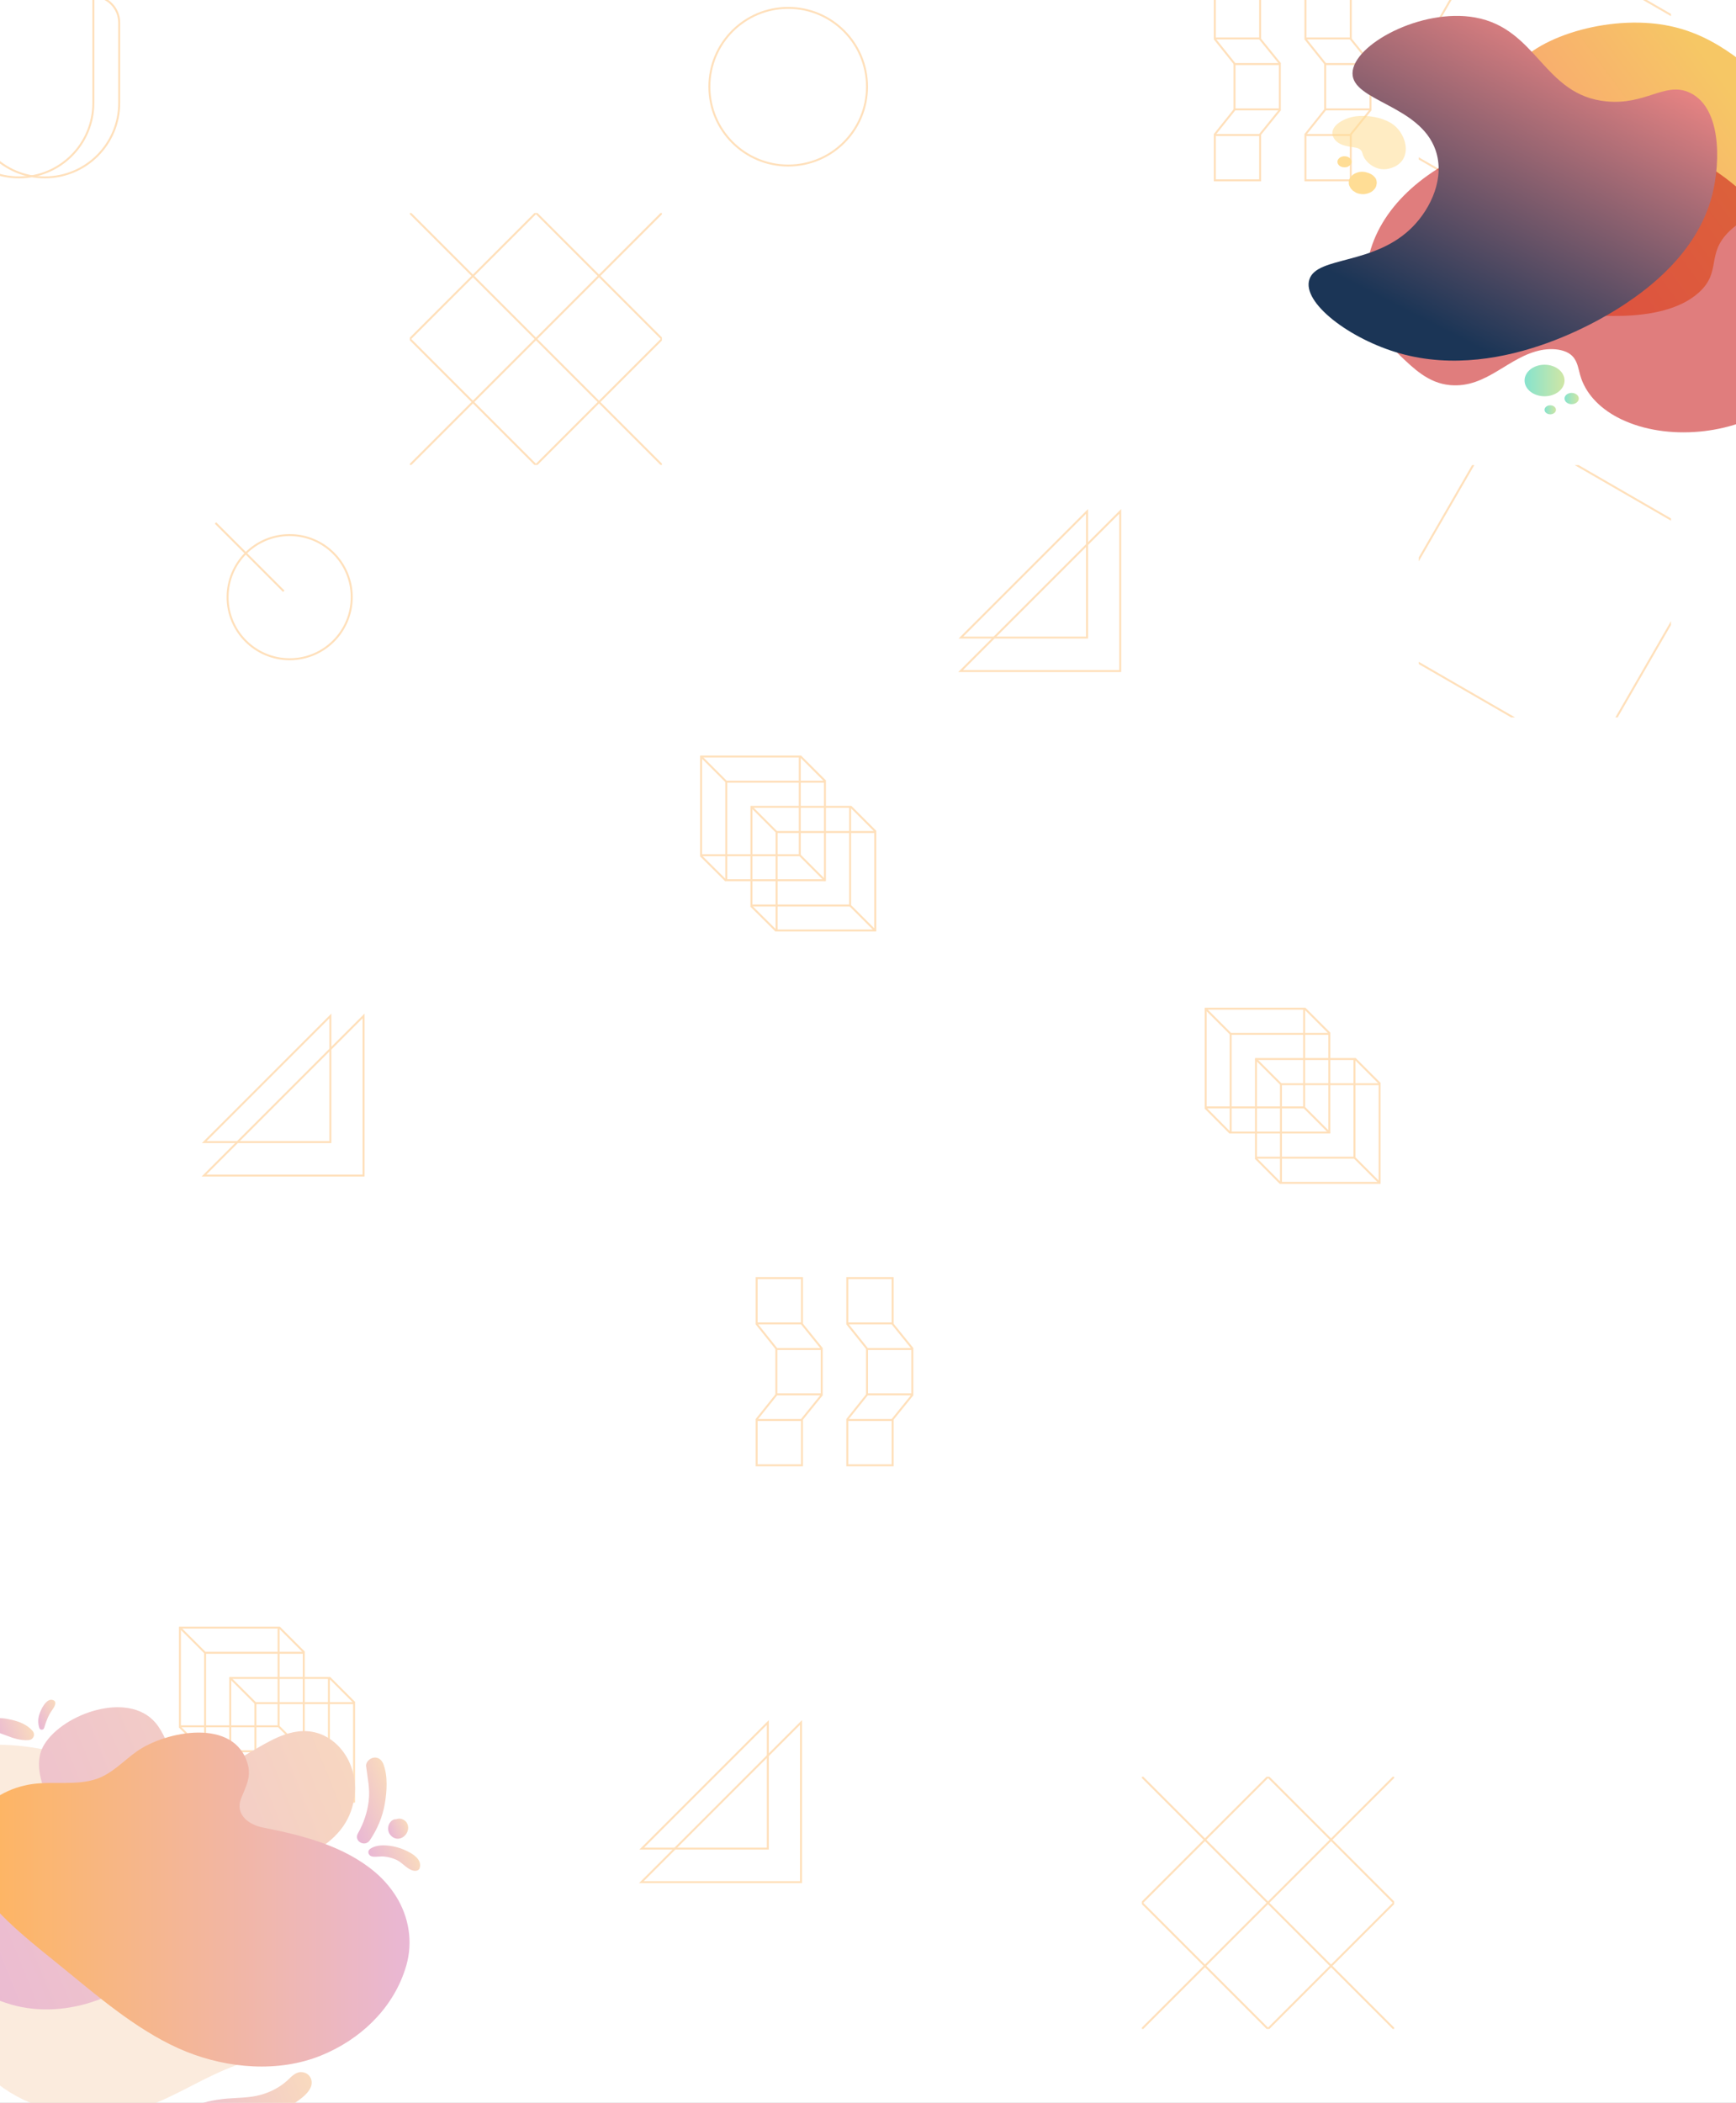 <svg width="1762" height="2134" viewBox="0 0 1762 2134" fill="none" xmlns="http://www.w3.org/2000/svg">
<rect x="0" y="0" width="1762" height="2134" fill="#808080" stroke="none"/>
<g clip-path="url(#clip0_1_18186)">
<rect width="1762" height="2134" fill="white"/>
<rect width="256" height="256" transform="translate(160 216) rotate(-180)" fill="white"/>
<path d="M-56.18 -4L-56.18 104.535C-56.18 146.213 -22.393 180 19.285 180V180C60.964 180 94.751 146.213 94.751 104.535L94.751 -4" stroke="#FFE0BB" stroke-width="2"/>
<path d="M93.931 -4V-4C108.881 -4 121 8.119 121 23.069L121 104.535C121 146.213 87.213 180 45.535 180V180C3.856 180 -29.931 146.213 -29.931 104.535L-29.931 23.069C-29.931 8.119 -42.05 -4 -57 -4V-4" stroke="#FFE0BB" stroke-width="2"/>
<rect width="256" height="256" transform="translate(-96 216)" fill="white"/>
<rect width="256" height="256" transform="translate(-96 472)" fill="white"/>
<rect width="256" height="256" transform="translate(-96 728)" fill="white"/>
<rect width="256" height="256" transform="translate(-96 984)" fill="white"/>
<rect width="256" height="256" transform="translate(160 216)" fill="white"/>
<rect width="256" height="256" transform="translate(160 -40)" fill="white"/>
<g clip-path="url(#clip1_1_18186)">
<rect width="256" height="256" transform="translate(416 216)" fill="white"/>
<rect x="416" y="344" width="181.019" height="181.019" transform="rotate(-45 416 344)" stroke="#FFE0BB" stroke-width="2"/>
<rect x="544" y="344" width="181.019" height="181.019" transform="rotate(-45 544 344)" stroke="#FFE0BB" stroke-width="2"/>
<rect x="288" y="344" width="181.019" height="181.019" transform="rotate(-45 288 344)" stroke="#FFE0BB" stroke-width="2"/>
</g>
<g clip-path="url(#clip2_1_18186)">
<rect width="256" height="256" transform="translate(1159 1803)" fill="white"/>
<rect x="1159" y="1931" width="181.019" height="181.019" transform="rotate(-45 1159 1931)" stroke="#FFE0BB" stroke-width="2"/>
<rect x="1287" y="1931" width="181.019" height="181.019" transform="rotate(-45 1287 1931)" stroke="#FFE0BB" stroke-width="2"/>
<rect x="1031" y="1931" width="181.019" height="181.019" transform="rotate(-45 1031 1931)" stroke="#FFE0BB" stroke-width="2"/>
</g>
<rect width="256" height="256" transform="translate(160 728)" fill="white"/>
<rect width="256" height="256" transform="translate(416 728) rotate(-180)" fill="white"/>
<circle cx="294" cy="606" r="63" transform="rotate(-180 294 606)" stroke="#FFE0BB" stroke-width="2"/>
<path d="M288 600L218.704 530.704" stroke="#FFE0BB" stroke-width="2"/>
<rect width="256" height="256" transform="translate(160 1240) rotate(-90)" fill="white"/>
<path d="M369 1193L207 1193L369 1031L369 1193Z" stroke="#FFE0BB" stroke-width="2"/>
<path d="M335.333 1159L207.333 1159L335.333 1031L335.333 1159Z" stroke="#FFE0BB" stroke-width="2"/>
<rect width="256" height="256" transform="translate(604 1957) rotate(-90)" fill="white"/>
<path d="M813 1910L651 1910L813 1748L813 1910Z" stroke="#FFE0BB" stroke-width="2"/>
<path d="M779.333 1876L651.333 1876L779.333 1748L779.333 1876Z" stroke="#FFE0BB" stroke-width="2"/>
<rect width="256" height="256" transform="translate(672 216)" fill="white"/>
<rect width="256" height="256" transform="translate(416 -40)" fill="white"/>
<rect width="256" height="256" transform="translate(416 728)" fill="white"/>
<rect width="256" height="256" transform="translate(928 216)" fill="white"/>
<rect width="256" height="256" transform="translate(416 472)" fill="white"/>
<rect width="256" height="256" transform="translate(416 984)" fill="white"/>
<rect width="256" height="256" transform="translate(1184 216)" fill="white"/>
<rect width="256" height="256" transform="matrix(1 8.74228e-08 8.74228e-08 -1 672 984)" fill="white"/>
<rect x="1" y="-1" width="100.138" height="100.138" transform="matrix(1 8.74228e-08 8.74228e-08 -1 710.629 866.861)" stroke="#FFE0BB" stroke-width="2"/>
<rect x="1" y="-1" width="100.138" height="99.949" transform="matrix(1 8.74228e-08 8.74228e-08 -1 736.164 892.207)" stroke="#FFE0BB" stroke-width="2"/>
<path d="M711.189 868.263L736.747 893.65" stroke="#FFE0BB" stroke-width="2"/>
<path d="M811.969 868.063L837.504 893.598" stroke="#FFE0BB" stroke-width="2"/>
<path d="M812.207 767.295L837.745 792.832" stroke="#FFE0BB" stroke-width="2"/>
<path d="M711.427 767.522L736.962 793.056" stroke="#FFE0BB" stroke-width="2"/>
<rect x="1" y="-1" width="100.138" height="100.138" transform="matrix(1 8.74228e-08 8.74228e-08 -1 761.698 917.93)" stroke="#FFE0BB" stroke-width="2"/>
<rect x="1" y="-1" width="100.138" height="99.949" transform="matrix(1 8.74228e-08 8.74228e-08 -1 787.233 943.276)" stroke="#FFE0BB" stroke-width="2"/>
<path d="M762.257 919.332L787.816 944.719" stroke="#FFE0BB" stroke-width="2"/>
<path d="M863.038 919.132L888.573 944.667" stroke="#FFE0BB" stroke-width="2"/>
<path d="M863.276 818.364L888.814 843.901" stroke="#FFE0BB" stroke-width="2"/>
<path d="M762.496 818.59L788.031 844.125" stroke="#FFE0BB" stroke-width="2"/>
<rect width="256" height="256" transform="matrix(1 8.74228e-08 8.74228e-08 -1 672 984)" fill="white"/>
<rect x="1" y="-1" width="100.138" height="100.138" transform="matrix(1 8.74228e-08 8.74228e-08 -1 710.629 866.861)" stroke="#FFE0BB" stroke-width="2"/>
<rect x="1" y="-1" width="100.138" height="99.949" transform="matrix(1 8.74228e-08 8.74228e-08 -1 736.164 892.207)" stroke="#FFE0BB" stroke-width="2"/>
<path d="M711.189 868.263L736.747 893.65" stroke="#FFE0BB" stroke-width="2"/>
<path d="M811.969 868.063L837.504 893.598" stroke="#FFE0BB" stroke-width="2"/>
<path d="M812.207 767.295L837.745 792.832" stroke="#FFE0BB" stroke-width="2"/>
<path d="M711.427 767.522L736.962 793.056" stroke="#FFE0BB" stroke-width="2"/>
<rect x="1" y="-1" width="100.138" height="100.138" transform="matrix(1 8.74228e-08 8.74228e-08 -1 761.698 917.93)" stroke="#FFE0BB" stroke-width="2"/>
<rect x="1" y="-1" width="100.138" height="99.949" transform="matrix(1 8.74228e-08 8.74228e-08 -1 787.233 943.276)" stroke="#FFE0BB" stroke-width="2"/>
<path d="M762.257 919.332L787.816 944.719" stroke="#FFE0BB" stroke-width="2"/>
<path d="M863.038 919.132L888.573 944.667" stroke="#FFE0BB" stroke-width="2"/>
<path d="M863.276 818.364L888.814 843.901" stroke="#FFE0BB" stroke-width="2"/>
<path d="M762.496 818.59L788.031 844.125" stroke="#FFE0BB" stroke-width="2"/>
<rect width="256" height="256" transform="matrix(1 8.74228e-08 8.74228e-08 -1 143 1868)" fill="white"/>
<rect x="1" y="-1" width="100.138" height="100.138" transform="matrix(1 8.74228e-08 8.74228e-08 -1 181.629 1750.86)" stroke="#FFE0BB" stroke-width="2"/>
<rect x="1" y="-1" width="100.138" height="99.949" transform="matrix(1 8.74228e-08 8.74228e-08 -1 207.164 1776.21)" stroke="#FFE0BB" stroke-width="2"/>
<path d="M182.189 1752.26L207.747 1777.65" stroke="#FFE0BB" stroke-width="2"/>
<path d="M282.969 1752.06L308.504 1777.6" stroke="#FFE0BB" stroke-width="2"/>
<path d="M283.207 1651.3L308.745 1676.83" stroke="#FFE0BB" stroke-width="2"/>
<path d="M182.427 1651.52L207.962 1677.06" stroke="#FFE0BB" stroke-width="2"/>
<rect x="1" y="-1" width="100.138" height="100.138" transform="matrix(1 8.74228e-08 8.74228e-08 -1 232.698 1801.93)" stroke="#FFE0BB" stroke-width="2"/>
<rect x="1" y="-1" width="100.138" height="99.949" transform="matrix(1 8.74228e-08 8.74228e-08 -1 258.233 1827.28)" stroke="#FFE0BB" stroke-width="2"/>
<path d="M233.257 1803.33L258.816 1828.72" stroke="#FFE0BB" stroke-width="2"/>
<path d="M334.038 1803.13L359.573 1828.67" stroke="#FFE0BB" stroke-width="2"/>
<path d="M334.276 1702.36L359.814 1727.9" stroke="#FFE0BB" stroke-width="2"/>
<path d="M233.496 1702.59L259.031 1728.12" stroke="#FFE0BB" stroke-width="2"/>
<rect width="256" height="256" transform="translate(672 -40)" fill="white"/>
<circle cx="800" cy="88" r="80" stroke="#FFE0BB" stroke-width="2"/>
<rect width="256" height="256" transform="translate(672 -40)" fill="white"/>
<circle cx="800" cy="88" r="80" stroke="#FFE0BB" stroke-width="2"/>
<rect width="256" height="256" transform="translate(1440 216)" fill="white"/>
<rect width="256" height="256" transform="translate(928 728)" fill="white"/>
<rect width="256" height="256" transform="translate(672 472)" fill="white"/>
<rect width="256" height="256" transform="translate(672 984)" fill="white"/>
<rect width="256" height="256" transform="translate(1184 728)" fill="white"/>
<rect width="256" height="256" transform="translate(928 -40)" fill="white"/>
<rect width="256" height="256" transform="translate(928 728) rotate(-90)" fill="white"/>
<path d="M1137 681L975 681L1137 519L1137 681Z" stroke="#FFE0BB" stroke-width="2"/>
<path d="M1103.33 647L975.333 647L1103.33 519L1103.33 647Z" stroke="#FFE0BB" stroke-width="2"/>
<rect width="256" height="256" transform="translate(1440 728)" fill="white"/>
<rect width="256" height="256" transform="translate(928 984)" fill="white"/>
<rect width="256" height="256" transform="translate(1184 216) rotate(-90)" fill="white"/>
<rect x="1253" y="111" width="46" height="46" transform="rotate(-90 1253 111)" stroke="#FFE0BB" stroke-width="2"/>
<rect x="1233" y="183" width="46" height="46" transform="rotate(-90 1233 183)" stroke="#FFE0BB" stroke-width="2"/>
<rect x="1233" y="39" width="46" height="46" transform="rotate(-90 1233 39)" stroke="#FFE0BB" stroke-width="2"/>
<path d="M1232.77 136.649L1253.29 110.992" stroke="#FFE0BB" stroke-width="2"/>
<path d="M1232.77 39.334L1253.29 64.991" stroke="#FFE0BB" stroke-width="2"/>
<path d="M1278.29 137.245L1299.23 111.375" stroke="#FFE0BB" stroke-width="2"/>
<path d="M1278.29 38.738L1299.23 64.608" stroke="#FFE0BB" stroke-width="2"/>
<rect x="1345" y="111" width="46" height="46" transform="rotate(-90 1345 111)" stroke="#FFE0BB" stroke-width="2"/>
<rect x="1325" y="183" width="46" height="46" transform="rotate(-90 1325 183)" stroke="#FFE0BB" stroke-width="2"/>
<rect x="1325" y="39" width="46" height="46" transform="rotate(-90 1325 39)" stroke="#FFE0BB" stroke-width="2"/>
<path d="M1324.77 136.649L1345.29 110.992" stroke="#FFE0BB" stroke-width="2"/>
<path d="M1324.77 39.334L1345.29 64.991" stroke="#FFE0BB" stroke-width="2"/>
<path d="M1370.29 137.245L1391.23 111.375" stroke="#FFE0BB" stroke-width="2"/>
<path d="M1370.29 38.738L1391.23 64.608" stroke="#FFE0BB" stroke-width="2"/>
<rect width="256" height="256" transform="translate(719 1520) rotate(-90)" fill="white"/>
<rect x="788" y="1415" width="46" height="46" transform="rotate(-90 788 1415)" stroke="#FFE0BB" stroke-width="2"/>
<rect x="768" y="1487" width="46" height="46" transform="rotate(-90 768 1487)" stroke="#FFE0BB" stroke-width="2"/>
<rect x="768" y="1343" width="46" height="46" transform="rotate(-90 768 1343)" stroke="#FFE0BB" stroke-width="2"/>
<path d="M767.771 1440.65L788.294 1414.99" stroke="#FFE0BB" stroke-width="2"/>
<path d="M767.771 1343.33L788.294 1368.99" stroke="#FFE0BB" stroke-width="2"/>
<path d="M813.287 1441.25L834.231 1415.37" stroke="#FFE0BB" stroke-width="2"/>
<path d="M813.287 1342.74L834.231 1368.61" stroke="#FFE0BB" stroke-width="2"/>
<rect x="880" y="1415" width="46" height="46" transform="rotate(-90 880 1415)" stroke="#FFE0BB" stroke-width="2"/>
<rect x="860" y="1487" width="46" height="46" transform="rotate(-90 860 1487)" stroke="#FFE0BB" stroke-width="2"/>
<rect x="860" y="1343" width="46" height="46" transform="rotate(-90 860 1343)" stroke="#FFE0BB" stroke-width="2"/>
<path d="M859.771 1440.65L880.294 1414.99" stroke="#FFE0BB" stroke-width="2"/>
<path d="M859.771 1343.33L880.294 1368.99" stroke="#FFE0BB" stroke-width="2"/>
<path d="M905.287 1441.25L926.231 1415.37" stroke="#FFE0BB" stroke-width="2"/>
<path d="M905.287 1342.74L926.231 1368.61" stroke="#FFE0BB" stroke-width="2"/>
<rect width="256" height="256" transform="translate(1184 472)" fill="white"/>
<rect width="256" height="256" transform="translate(1184 1240) rotate(-90)" fill="white"/>
<rect x="1300.14" y="1200.37" width="100.138" height="100.138" transform="rotate(-90 1300.14 1200.37)" stroke="#FFE0BB" stroke-width="2"/>
<rect x="1274.79" y="1174.84" width="100.138" height="99.949" transform="rotate(-90 1274.79 1174.84)" stroke="#FFE0BB" stroke-width="2"/>
<path d="M1299.74 1200.81L1274.35 1175.25" stroke="#FFE0BB" stroke-width="2"/>
<path d="M1299.94 1100.03L1274.4 1074.5" stroke="#FFE0BB" stroke-width="2"/>
<path d="M1400.7 1099.79L1375.17 1074.25" stroke="#FFE0BB" stroke-width="2"/>
<path d="M1400.48 1200.57L1374.94 1175.04" stroke="#FFE0BB" stroke-width="2"/>
<rect x="1249.07" y="1149.3" width="100.138" height="100.138" transform="rotate(-90 1249.07 1149.3)" stroke="#FFE0BB" stroke-width="2"/>
<rect x="1223.72" y="1123.77" width="100.138" height="99.949" transform="rotate(-90 1223.72 1123.77)" stroke="#FFE0BB" stroke-width="2"/>
<path d="M1248.67 1149.74L1223.28 1124.18" stroke="#FFE0BB" stroke-width="2"/>
<path d="M1248.87 1048.96L1223.33 1023.43" stroke="#FFE0BB" stroke-width="2"/>
<path d="M1349.64 1048.72L1324.1 1023.19" stroke="#FFE0BB" stroke-width="2"/>
<path d="M1349.41 1149.5L1323.87 1123.97" stroke="#FFE0BB" stroke-width="2"/>
<g clip-path="url(#clip3_1_18186)">
<rect width="256" height="256" transform="translate(1440 -40)" fill="white"/>
<rect x="1394.51" y="134.485" width="254" height="254" transform="rotate(-60 1394.51 134.485)" stroke="#FFE0BB" stroke-width="2"/>
</g>
<g clip-path="url(#clip4_1_18186)">
<rect width="256" height="256" transform="translate(1440 472)" fill="white"/>
<rect x="1394.51" y="646.485" width="254" height="254" transform="rotate(-60 1394.51 646.485)" stroke="#FFE0BB" stroke-width="2"/>
</g>
<rect width="256" height="256" transform="translate(1440 984)" fill="white"/>
<path opacity="0.52" d="M373.846 1971.12C372.721 1963.83 370.892 1956.54 368.219 1949.53C347.963 1896.11 287.474 1881.81 239.647 1862.6C182.956 1839.89 134.847 1800.21 75.625 1782.97C20.763 1766.99 -48.728 1759.7 -92.758 1803.86C-125.534 1836.67 -116.672 1883.91 -78.269 1907.05C-56.324 1920.23 -15.248 1927.8 -14.686 1959.9C-14.404 1977.15 -19.187 1994.95 -22 2011.78C-27.627 2046.13 -33.676 2090.29 -2.307 2114.69C29.626 2139.64 71.405 2149.32 111.496 2146.23C145.819 2143.57 175.923 2125.9 206.026 2110.76C220.937 2103.33 236.27 2096.18 252.448 2091.83C270.172 2087.07 288.459 2087.77 306.184 2083C354.293 2070.1 380.88 2018.79 373.846 1971.12Z" fill="#F9DABE"/>
<path d="M353.871 1786.76C345.994 1770.77 331.083 1758.43 312.795 1756.89C299.713 1755.77 286.771 1760.26 275.096 1766.29C251.182 1778.48 228.956 1796.15 201.947 1800.78C188.021 1803.16 178.877 1796.43 174.798 1783.81C170.859 1771.61 166.076 1757.87 157.636 1748.06C129.924 1715.81 64.371 1738.95 45.1 1770.07C20.623 1809.47 88.004 1863.02 42.568 1892.75C14.011 1911.39 -31.566 1907.89 -48.728 1941.96C-65.889 1975.89 -40.147 2010.94 -9.762 2026.08C45.381 2053.42 111.637 2035.33 155.667 1995.65C188.865 1965.79 216.155 1930.6 256.246 1909.15C295.774 1887.98 351.339 1877.18 359.498 1824.89C361.749 1811.29 359.357 1797.97 353.871 1786.76Z" fill="url(#paint0_linear_1_18186)"/>
<path d="M404.653 1928.92C398.745 1918.26 390.727 1908.45 380.88 1900.04C349.088 1873.12 306.887 1862.46 266.937 1854.61C252.588 1851.81 238.521 1841.57 244.57 1825.45C249.072 1813.81 255.12 1804 251.604 1790.82C238.521 1742.45 167.905 1756.75 138.786 1777.36C125.563 1786.76 114.028 1799.65 98.413 1805.12C78.016 1812.27 54.243 1807.5 33.002 1810.45C10.213 1813.67 -10.747 1825.03 -24.392 1843.54C-39.865 1864.71 -36.771 1894.15 -22.422 1914.9C0.507 1947.85 36.519 1974.62 67.325 1999.86C104.04 2030 144.694 2064.21 189.005 2082.02C231.628 2099.12 282.692 2103.47 325.878 2085.94C364.843 2070.1 397.62 2039.68 410.983 1999.16C419.283 1974.9 416.188 1950.09 404.653 1928.92Z" fill="url(#paint1_linear_1_18186)"/>
<path d="M389.039 1789.98C387.351 1785.91 383.975 1782.97 379.333 1783.67C375.394 1784.23 371.174 1788.02 371.596 1792.36C373.003 1804.14 375.675 1815.08 374.269 1827.13C373.003 1838.91 369.064 1850.27 363.296 1860.5C358.795 1868.35 370.33 1874.94 375.394 1867.51C382.99 1856.29 388.336 1843.68 390.586 1830.36C392.697 1817.88 393.822 1802.18 389.039 1789.98Z" fill="url(#paint2_linear_1_18186)"/>
<path d="M406.763 1875.78C397.901 1872.7 384.115 1870.6 375.956 1876.06C372.158 1878.59 373.987 1883.49 378.067 1884.05C382.146 1884.62 386.085 1883.63 390.164 1884.05C394.525 1884.48 398.886 1885.74 402.825 1887.56C408.873 1890.5 414.922 1899.06 422.096 1898.5C423.925 1898.36 425.613 1897.37 426.035 1895.41C428.989 1885.18 414.36 1878.59 406.763 1875.78Z" fill="url(#paint3_linear_1_18186)"/>
<path d="M412.672 1849.42C411.687 1847.88 409.858 1846.62 408.029 1846.06C406.201 1845.36 404.091 1845.36 402.121 1846.2H401.981C399.449 1845.92 396.916 1847.88 395.65 1849.85C393.962 1852.37 393.54 1855.73 394.384 1858.68C395.51 1862.74 399.73 1866.11 403.95 1865.97C411.968 1865.55 417.032 1856.01 412.672 1849.42Z" fill="url(#paint4_linear_1_18186)"/>
<path d="M316.031 2110.76C314.765 2105.85 310.545 2102.77 305.48 2102.77C299.432 2102.77 295.211 2108.1 291.132 2111.74C283.536 2118.47 274.252 2123.24 264.405 2125.9C253.292 2128.99 241.616 2128.71 230.222 2129.69C204.198 2131.93 178.736 2141.18 161.715 2161.51C159.746 2163.9 161.575 2167.82 164.951 2166.98C186.755 2161.09 207.292 2151 230.362 2150.58C253.854 2150.16 275.799 2149.32 296.196 2136.14C303.792 2131.09 318.844 2121.7 316.031 2110.76Z" fill="url(#paint5_linear_1_18186)"/>
<path d="M33.002 1756.47C27.797 1750.44 20.06 1747.22 12.323 1745.4C6.274 1743.99 -3.995 1741.89 -9.199 1745.82C-11.028 1747.22 -11.872 1749.32 -10.747 1751.42C-7.652 1756.89 0.788 1759 6.556 1761.24C13.589 1764.04 21.186 1766.43 28.922 1765.87C33.986 1765.58 36.237 1760.12 33.002 1756.47Z" fill="url(#paint6_linear_1_18186)"/>
<path d="M53.118 1725.07C47.773 1723.8 43.271 1731.8 41.583 1735.58C38.77 1741.61 37.926 1747.08 39.895 1753.53C40.598 1755.91 44.115 1755.91 44.819 1753.53C46.647 1747.36 48.898 1741.05 52.696 1735.72C54.665 1733.06 59.167 1726.47 53.118 1725.07Z" fill="url(#paint7_linear_1_18186)"/>
<path d="M1755.21 234.694C1791.13 199.694 1850.35 217.194 1866.72 191.574C1884.96 162.865 1828.05 113.453 1801.7 90.578C1763.03 57.065 1729.58 28.013 1674.99 23.552C1613.15 18.405 1540.17 45.97 1531.05 82.114C1522.21 117.113 1579.56 136.558 1569.57 168.927C1556.39 211.018 1450.68 206.328 1444.16 238.697C1438.37 267.749 1516.86 305.494 1585.21 316.131C1602.44 318.762 1685.7 331.687 1724.22 296.916C1747.83 275.642 1731.18 258.142 1755.21 234.694Z" fill="url(#paint8_linear_1_18186)"/>
<path opacity="0.56" d="M1386.24 286.622C1386.09 178.535 1536.26 109.908 1660.36 138.845C1750.58 159.777 1792.57 219.253 1802.71 234.923C1830.66 278.158 1862.95 368.745 1798.95 412.895C1758.4 440.804 1692.08 447.895 1645.3 425.362C1625.61 415.869 1611.13 401.686 1604.9 384.072C1601.14 373.549 1602 360.853 1586.8 356.049C1579.85 353.876 1571.88 353.876 1564.5 355.249C1530.76 361.768 1509.18 394.137 1471.82 390.82C1449.66 388.876 1434.46 373.549 1421.14 360.968C1399.12 340.036 1386.24 313.958 1386.24 286.622Z" fill="#C81818"/>
<path d="M1329.04 283.419C1336.86 259.743 1395.21 269.351 1433.73 230.233C1452.56 211.132 1466.75 180.25 1457.05 152.342C1441.12 106.476 1372.48 102.702 1372.77 74.336C1373.06 45.513 1442.42 7.882 1497.16 17.719C1560.59 29.042 1566.53 96.983 1630.82 102.931C1669.63 106.591 1689.03 83.829 1712.78 93.094C1747.39 106.591 1746.52 163.894 1737.84 197.864C1722.49 258.142 1669.63 294.857 1650.8 307.553C1635.46 317.961 1527.57 388.533 1421.14 358.68C1369.87 344.268 1321.07 306.981 1329.04 283.419Z" fill="url(#paint9_linear_1_18186)"/>
<path opacity="0.56" d="M1424.76 140.675C1422.29 134.27 1417.66 128.437 1411.87 124.891C1402.17 119.058 1388.41 116.542 1376.24 118.029C1363.21 119.63 1345.98 129.581 1354.67 141.476C1358.72 146.966 1366.4 148.453 1373.78 149.483C1376.1 149.826 1378.42 150.169 1380.15 151.427C1382.33 152.914 1382.76 155.43 1383.49 157.603C1386.53 165.724 1397.53 173.845 1408.97 171.329C1426.49 167.554 1429.68 153.028 1424.76 140.675Z" fill="#FFDD95"/>
<path d="M1397.39 185.74C1397.39 185.168 1397.24 184.94 1397.24 184.139C1396.95 182.538 1396.81 181.508 1395.5 180.021C1393.48 177.505 1390.73 175.904 1387.11 174.989C1387.11 174.989 1387.11 174.989 1386.96 174.989C1386.67 174.874 1386.24 174.76 1385.95 174.646C1383.63 174.188 1381.31 174.188 1379.14 174.646C1376.97 175.218 1374.94 176.018 1373.2 177.276C1372.77 177.62 1372.48 178.077 1372.04 178.42C1371.61 178.763 1371.18 179.221 1370.89 179.564C1370.31 180.25 1369.73 181.508 1369.44 182.309C1369 183.224 1369 184.368 1369 185.397C1369 187.456 1369.44 188.257 1370.31 189.972C1371.03 191.459 1371.03 191.345 1372.19 192.489C1373.35 193.747 1373.2 193.632 1374.8 194.547C1375.38 194.891 1375.81 195.234 1376.39 195.577C1378.42 196.606 1380.88 196.949 1383.2 197.064C1385.66 197.178 1388.41 196.378 1390.44 195.463C1391.74 194.891 1392.46 194.433 1393.33 193.632C1394.06 193.061 1394.92 192.146 1395.5 191.345C1396.52 189.972 1396.95 188.6 1397.1 187.227C1397.24 186.77 1397.39 186.198 1397.39 185.74Z" fill="#FFDD95"/>
<path d="M1371.61 162.75C1371.32 162.064 1370.89 161.378 1370.31 160.806C1370.16 160.577 1369.87 160.348 1369.58 160.12C1369.29 159.891 1369.15 159.777 1368.86 159.662C1368.42 159.319 1367.85 159.09 1367.27 158.976C1366.69 158.747 1366.11 158.633 1365.53 158.633C1364.66 158.518 1363.65 158.518 1362.78 158.747C1362.2 158.862 1361.62 159.09 1361.04 159.319C1360.75 159.433 1359.74 160.005 1359.59 160.234C1359.45 160.348 1358.58 161.263 1358.43 161.378C1358.29 161.607 1357.71 162.522 1357.71 162.75C1357.56 163.208 1357.56 163.78 1357.42 164.237C1357.56 164.695 1357.56 165.267 1357.71 165.724C1358 166.41 1358.43 167.097 1359.01 167.669C1359.3 168.126 1359.74 168.469 1360.32 168.698C1360.75 169.041 1361.33 169.27 1361.91 169.384C1362.49 169.613 1363.07 169.727 1363.79 169.727C1364.37 169.842 1365.09 169.842 1365.67 169.727C1366.69 169.727 1367.56 169.499 1368.28 169.041C1368.71 168.698 1369.29 168.469 1369.73 168.126C1370.16 167.783 1370.45 167.326 1370.89 166.982C1371.18 166.525 1371.32 166.067 1371.61 165.61C1371.76 165.152 1371.76 164.58 1371.9 164.123C1371.76 163.78 1371.61 163.208 1371.61 162.75Z" fill="#FFDD95"/>
<path d="M1567.68 402.144C1578.88 402.144 1587.96 394.975 1587.96 386.131C1587.96 377.287 1578.88 370.118 1567.68 370.118C1556.49 370.118 1547.41 377.287 1547.41 386.131C1547.41 394.975 1556.49 402.144 1567.68 402.144Z" fill="url(#paint10_linear_1_18186)"/>
<path d="M1595.2 410.15C1599.2 410.15 1602.44 407.59 1602.44 404.431C1602.44 401.273 1599.2 398.712 1595.2 398.712C1591.2 398.712 1587.96 401.273 1587.96 404.431C1587.96 407.59 1591.2 410.15 1595.2 410.15Z" fill="url(#paint11_linear_1_18186)"/>
<path d="M1573.48 420.444C1576.68 420.444 1579.27 418.396 1579.27 415.869C1579.27 413.342 1576.68 411.294 1573.48 411.294C1570.28 411.294 1567.68 413.342 1567.68 415.869C1567.68 418.396 1570.28 420.444 1573.48 420.444Z" fill="url(#paint12_linear_1_18186)"/>
</g>
<defs>
<linearGradient id="paint0_linear_1_18186" x1="407.743" y1="1757.21" x2="-100.346" y2="1963.5" gradientUnits="userSpaceOnUse">
<stop stop-color="#F9DABE"/>
<stop offset="1" stop-color="#E9B7D4"/>
</linearGradient>
<linearGradient id="paint1_linear_1_18186" x1="-34.555" y1="1927.88" x2="415.72" y2="1927.88" gradientUnits="userSpaceOnUse">
<stop stop-color="#FFB55C"/>
<stop offset="0.302" stop-color="#F8B680"/>
<stop offset="1" stop-color="#E9B7D4"/>
</linearGradient>
<linearGradient id="paint2_linear_1_18186" x1="400.013" y1="1817.05" x2="350.846" y2="1837.01" gradientUnits="userSpaceOnUse">
<stop stop-color="#F9DABE"/>
<stop offset="1" stop-color="#E9B7D4"/>
</linearGradient>
<linearGradient id="paint3_linear_1_18186" x1="421.34" y1="1878.27" x2="379.825" y2="1895.13" gradientUnits="userSpaceOnUse">
<stop stop-color="#F9DABE"/>
<stop offset="1" stop-color="#E9B7D4"/>
</linearGradient>
<linearGradient id="paint4_linear_1_18186" x1="413.803" y1="1851.67" x2="394.767" y2="1859.4" gradientUnits="userSpaceOnUse">
<stop stop-color="#F9DABE"/>
<stop offset="1" stop-color="#E9B7D4"/>
</linearGradient>
<linearGradient id="paint5_linear_1_18186" x1="315.598" y1="2109.47" x2="163.53" y2="2171.21" gradientUnits="userSpaceOnUse">
<stop stop-color="#F9DABE"/>
<stop offset="1" stop-color="#E9B7D4"/>
</linearGradient>
<linearGradient id="paint6_linear_1_18186" x1="29.924" y1="1747.81" x2="-6.119" y2="1762.45" gradientUnits="userSpaceOnUse">
<stop stop-color="#F9DABE"/>
<stop offset="1" stop-color="#E9B7D4"/>
</linearGradient>
<linearGradient id="paint7_linear_1_18186" x1="59.216" y1="1735.18" x2="36.069" y2="1744.58" gradientUnits="userSpaceOnUse">
<stop stop-color="#F9DABE"/>
<stop offset="1" stop-color="#E9B7D4"/>
</linearGradient>
<linearGradient id="paint8_linear_1_18186" x1="1435.89" y1="268.786" x2="1729.73" y2="52.416" gradientUnits="userSpaceOnUse">
<stop stop-color="#FC887B"/>
<stop offset="0.996" stop-color="#F6C765"/>
</linearGradient>
<linearGradient id="paint9_linear_1_18186" x1="1372.99" y1="365.425" x2="1552.15" y2="15.268" gradientUnits="userSpaceOnUse">
<stop offset="0.176" stop-color="#1B3556"/>
<stop offset="1" stop-color="#E38282"/>
</linearGradient>
<linearGradient id="paint10_linear_1_18186" x1="1547.41" y1="386.131" x2="1587.96" y2="386.131" gradientUnits="userSpaceOnUse">
<stop stop-color="#86E3CE"/>
<stop offset="1" stop-color="#D0E6A5"/>
</linearGradient>
<linearGradient id="paint11_linear_1_18186" x1="1587.96" y1="404.431" x2="1602.44" y2="404.431" gradientUnits="userSpaceOnUse">
<stop stop-color="#86E3CE"/>
<stop offset="1" stop-color="#D0E6A5"/>
</linearGradient>
<linearGradient id="paint12_linear_1_18186" x1="1567.68" y1="415.869" x2="1579.27" y2="415.869" gradientUnits="userSpaceOnUse">
<stop stop-color="#86E3CE"/>
<stop offset="1" stop-color="#D0E6A5"/>
</linearGradient>
<clipPath id="clip0_1_18186">
<rect width="1762" height="2134" fill="white"/>
</clipPath>
<clipPath id="clip1_1_18186">
<rect width="256" height="256" fill="white" transform="translate(416 216)"/>
</clipPath>
<clipPath id="clip2_1_18186">
<rect width="256" height="256" fill="white" transform="translate(1159 1803)"/>
</clipPath>
<clipPath id="clip3_1_18186">
<rect width="256" height="256" fill="white" transform="translate(1440 -40)"/>
</clipPath>
<clipPath id="clip4_1_18186">
<rect width="256" height="256" fill="white" transform="translate(1440 472)"/>
</clipPath>
</defs>
</svg>
